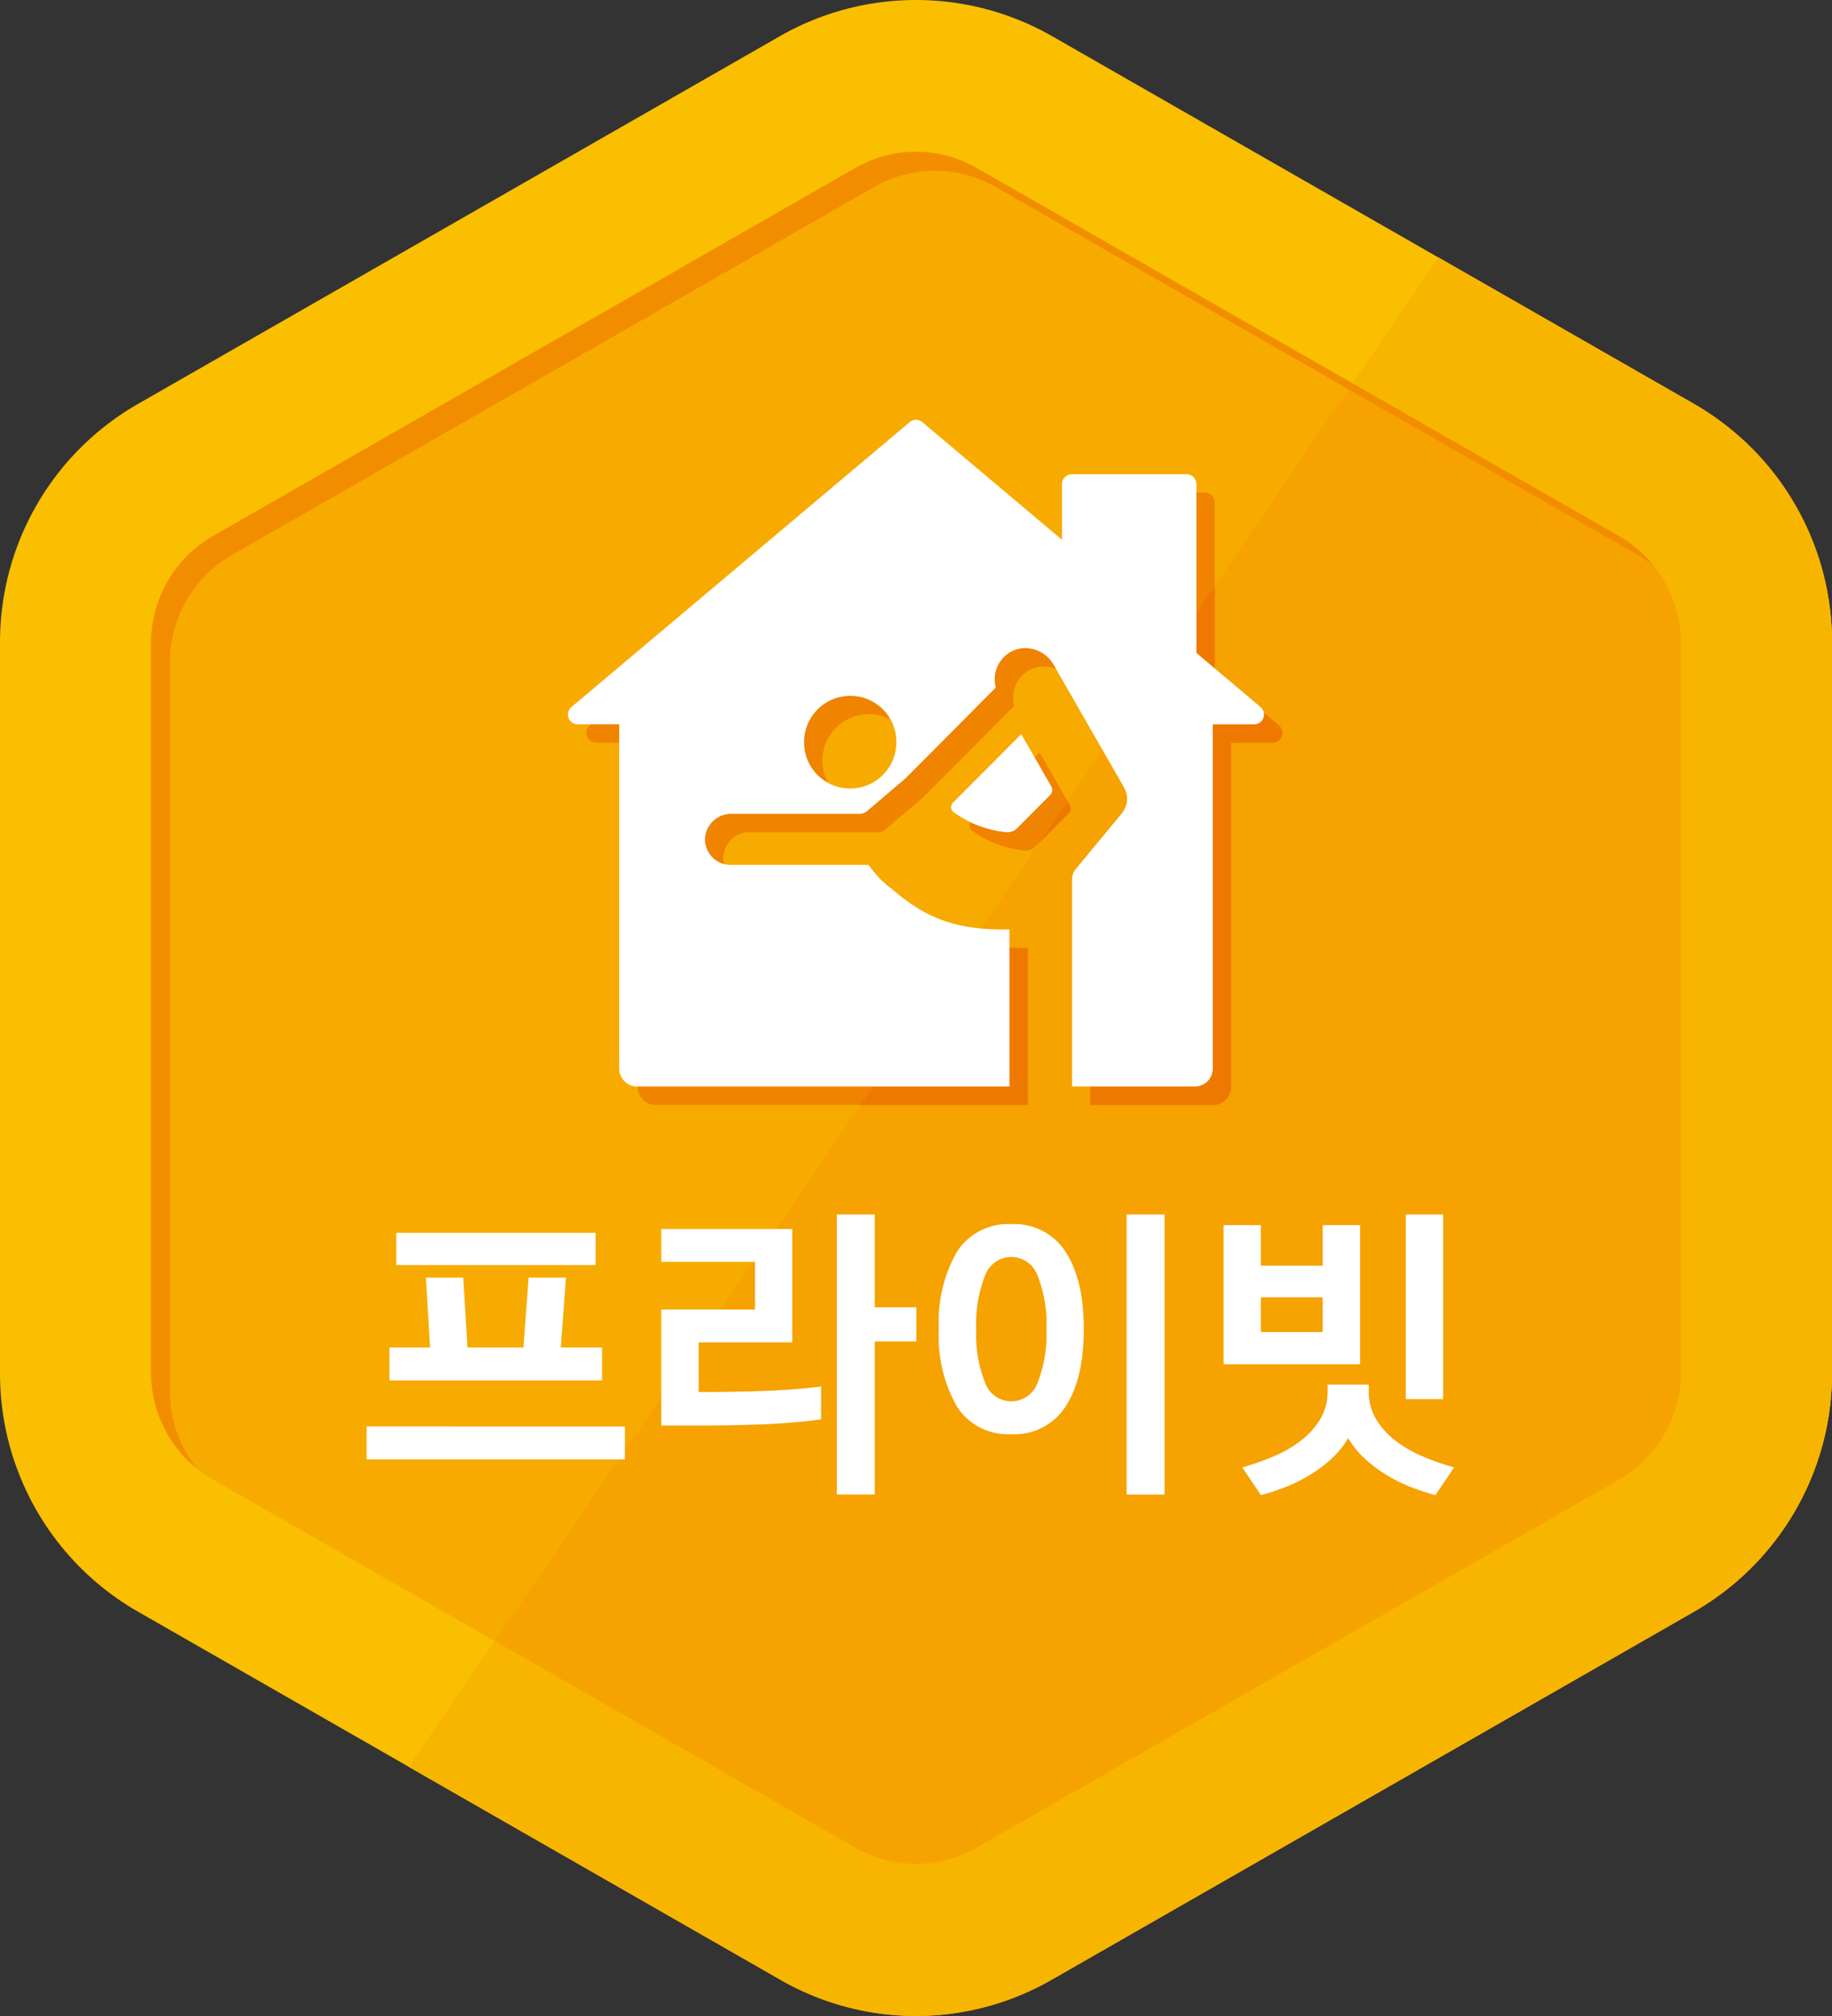 <svg xmlns="http://www.w3.org/2000/svg" width="180" height="198" viewBox="0 0 180 198">
  <rect x="0" y="0" width="180" height="198" fill="#333333" stroke="none"/>
  <g id="hmf_ico_badge_private" transform="translate(-852.738 -567.855)">
    <g id="frame">
      <path id="패스_970" data-name="패스 970" d="M852.738,630.912v71.847a26.945,26.945,0,0,0,13.554,23.383l63.054,36.112a26.948,26.948,0,0,0,26.784,0l63.054-36.112a26.945,26.945,0,0,0,13.554-23.383V630.912a26.946,26.946,0,0,0-13.555-23.383L956.13,571.418a26.947,26.947,0,0,0-26.784,0l-63.054,36.111A26.945,26.945,0,0,0,852.738,630.912Z" fill="#f9bf00"/>
      <path id="패스_971" data-name="패스 971" d="M942.738,750.909a11.977,11.977,0,0,1-5.939-1.582l-63.145-36.163a12.13,12.13,0,0,1-6.071-10.51V631.017a12.13,12.13,0,0,1,6.072-10.51L936.8,584.344a11.939,11.939,0,0,1,11.878,0l63.144,36.163a12.13,12.13,0,0,1,6.072,10.51v71.637a12.13,12.13,0,0,1-6.072,10.51l-63.144,36.163A11.977,11.977,0,0,1,942.738,750.909Z" fill="#f7ab00"/>
      <path id="패스_972" data-name="패스 972" d="M1019.156,607.514l-25.074-14.361-101.16,148.24,36.537,20.925a26.7,26.7,0,0,0,26.558,0l63.139-36.16a27.1,27.1,0,0,0,13.582-23.533V631.046A27.1,27.1,0,0,0,1019.156,607.514Z" fill="#f6a200"/>
      <path id="패스_973" data-name="패스 973" d="M1019.156,607.514l-25.074-14.361-8.436,12.363,26.175,14.991a12.13,12.13,0,0,1,6.072,10.51v71.637a12.13,12.13,0,0,1-6.072,10.51l-63.144,36.163a11.939,11.939,0,0,1-11.878,0l-35.441-20.3-8.436,12.363,36.537,20.925a26.7,26.7,0,0,0,26.558,0l63.139-36.16a27.1,27.1,0,0,0,13.582-23.533V631.046A27.1,27.1,0,0,0,1019.156,607.514Z" fill="#f8b500"/>
      <path id="패스_974" data-name="패스 974" d="M869.439,704.522V632.885a12.13,12.13,0,0,1,6.072-10.51l63.143-36.163a11.945,11.945,0,0,1,11.878,0l63.145,36.163a11.924,11.924,0,0,1,1.565,1.078,12,12,0,0,0-3.421-2.946l-63.144-36.163a11.939,11.939,0,0,0-11.878,0l-63.144,36.163a12.13,12.13,0,0,0-6.072,10.51v71.637a12.147,12.147,0,0,0,4.507,9.433A12.154,12.154,0,0,1,869.439,704.522Z" fill="#f38d00"/>
    </g>
    <g id="shadow2">
      <path id="패스_975" data-name="패스 975" d="M954.881,641.766l-6.712,6.734a.634.634,0,0,0-.179.5.569.569,0,0,0,.248.428,10.546,10.546,0,0,0,5.2,1.967c.032,0,.063,0,.095,0a1.327,1.327,0,0,0,.924-.378l3.281-3.293a.676.676,0,0,0,.1-.814Z" fill="#f08300"/>
      <path id="패스_976" data-name="패스 976" d="M978.391,639.1l-6.3-5.309V617.2a.965.965,0,0,0-.962-.965H959.846a.964.964,0,0,0-.962.965v5.471l-13.728-11.558a.955.955,0,0,0-1.236,0L910.685,639.1a.965.965,0,0,0,.618,1.7h4.076v33.8a1.773,1.773,0,0,0,1.768,1.774h36.572V660.943l-.159,0c-.184,0-.365.006-.542.006-6.16,0-8.753-2.193-11.5-4.516l-.4-.336-.043-.045a13.618,13.618,0,0,1-1.151-1.384l-.047-.064H926.308a2.491,2.491,0,0,1-1.891-.87,2.516,2.516,0,0,1-.579-2.008,2.582,2.582,0,0,1,2.594-2.134H939a1.126,1.126,0,0,0,.728-.268l3.819-3.253,8.83-8.881-.02-.085a3.129,3.129,0,0,1,.118-1.83,3.047,3.047,0,0,1,1.64-1.719,2.914,2.914,0,0,1,1.176-.246,3.248,3.248,0,0,1,2.784,1.664l6.9,12.02a2.255,2.255,0,0,1-.215,2.548l-4.532,5.485a1.565,1.565,0,0,0-.358.995v20.35H971.93A1.773,1.773,0,0,0,973.7,674.6V640.8h4.075a.965.965,0,0,0,.618-1.7Zm-40.329,8a4.657,4.657,0,0,1-.868-.081,4.525,4.525,0,0,1-3.57-3.585,4.706,4.706,0,0,1-.082-.871,4.538,4.538,0,0,1,4.548-4.561,4.694,4.694,0,0,1,.868.082,4.525,4.525,0,0,1,3.57,3.585,4.672,4.672,0,0,1,.081.866Z" fill="#f08300"/>
    </g>
    <g id="shadow1">
      <path id="패스_978" data-name="패스 978" d="M953.719,676.374V660.943l-.159,0c-.184,0-.365.006-.542.006a18.071,18.071,0,0,1-4.8-.593l-10.929,16.015Z" fill="#ef7900"/>
      <path id="패스_979" data-name="패스 979" d="M973.7,674.6V640.8h4.076a.965.965,0,0,0,.617-1.7l-6.3-5.309v-8.4l-10.6,15.537L964.969,647a2.255,2.255,0,0,1-.215,2.548l-4.532,5.485a1.565,1.565,0,0,0-.358.995v20.349H971.93A1.772,1.772,0,0,0,973.7,674.6Z" fill="#ef7900"/>
      <path id="패스_977" data-name="패스 977" d="M957.74,647.732a.676.676,0,0,0,.1-.814l-.207-.36-2.763,4.049Z" fill="#ef7900"/>
    </g>
    <g id="house">
      <path id="패스_980" data-name="패스 980" d="M953.081,639.959l-6.712,6.735a.631.631,0,0,0-.179.5.568.568,0,0,0,.248.428,10.539,10.539,0,0,0,5.2,1.968c.032,0,.063,0,.095,0a1.327,1.327,0,0,0,.924-.378l3.281-3.292a.676.676,0,0,0,.1-.814Z" fill="#fff"/>
      <path id="패스_981" data-name="패스 981" d="M976.591,637.293l-6.3-5.309V615.4a.965.965,0,0,0-.962-.965H958.046a.964.964,0,0,0-.962.965v5.471l-13.728-11.558a.955.955,0,0,0-1.236,0l-33.235,27.984a.965.965,0,0,0,.618,1.7h4.076v33.8a1.772,1.772,0,0,0,1.768,1.773h36.572V659.137l-.159,0c-.184,0-.365.005-.542.005-6.16,0-8.753-2.193-11.5-4.515l-.4-.336-.043-.045a13.724,13.724,0,0,1-1.151-1.384l-.047-.065H924.508a2.493,2.493,0,0,1-1.891-.869,2.518,2.518,0,0,1-.579-2.009,2.583,2.583,0,0,1,2.594-2.134H937.2a1.126,1.126,0,0,0,.728-.268l3.819-3.252,8.83-8.882-.02-.085a3.126,3.126,0,0,1,.118-1.829,3.052,3.052,0,0,1,1.64-1.72,2.913,2.913,0,0,1,1.176-.245,3.247,3.247,0,0,1,2.784,1.663l6.9,12.021a2.255,2.255,0,0,1-.215,2.548l-4.532,5.484a1.567,1.567,0,0,0-.358,1v20.349H970.13a1.772,1.772,0,0,0,1.768-1.773V639h4.075a.965.965,0,0,0,.618-1.7Zm-37.107,6.672a4.515,4.515,0,0,1-3.222,1.332,4.576,4.576,0,0,1-.868-.082,4.524,4.524,0,0,1-3.57-3.584,4.726,4.726,0,0,1-.082-.871,4.536,4.536,0,0,1,4.548-4.561,4.688,4.688,0,0,1,.868.081,4.525,4.525,0,0,1,3.57,3.586,4.664,4.664,0,0,1,.081.866A4.549,4.549,0,0,1,939.484,643.965Z" fill="#fff"/>
    </g>
    <path id="패스_1149" data-name="패스 1149" d="M24.205-11.834v3.227H3.322v-3.227H7.309L6.9-18.7h3.67l.411,6.866h5.505l.506-6.866h3.67l-.506,6.866Zm2.246,7.752V-.854H1.076V-4.082ZM23.572-19.934H3.987V-23.1H23.572Zm31.514,4.145v3.354H51V2.595H47.271V-24.9H51v9.113ZM34.267-4.177h-4.24V-15.567h9.207V-20.25H30.027v-3.227H42.9V-12.34H33.7v4.873h.7q2.626,0,5.505-.095t5.822-.443v3.227q-2.911.38-5.838.49T34.267-4.177ZM79.481-24.9v27.5H75.748V-24.9Zm-15.061.949a5.959,5.959,0,0,1,5.331,2.721q1.788,2.721,1.788,7.594T69.752-6.043A5.959,5.959,0,0,1,64.42-3.322a5.951,5.951,0,0,1-5.347-2.721A13.851,13.851,0,0,1,57.3-13.637a13.851,13.851,0,0,1,1.772-7.594A5.951,5.951,0,0,1,64.42-23.952Zm0,17.4a2.76,2.76,0,0,0,2.595-1.867,12.853,12.853,0,0,0,.854-5.221,12.853,12.853,0,0,0-.854-5.221,2.76,2.76,0,0,0-2.595-1.867,2.76,2.76,0,0,0-2.595,1.867,12.853,12.853,0,0,0-.854,5.221,12.853,12.853,0,0,0,.854,5.221A2.76,2.76,0,0,0,64.42-6.55ZM106.85-24.9v18.13h-3.67V-24.9ZM97.516-2.943A8.429,8.429,0,0,1,96-1.028,13.31,13.31,0,0,1,93.957.554a15.177,15.177,0,0,1-2.4,1.234,21.041,21.041,0,0,1-2.61.87L87.107-.063a27.463,27.463,0,0,0,2.958-1.028A12.214,12.214,0,0,0,92.77-2.61a7.791,7.791,0,0,0,1.962-2.12,5.241,5.241,0,0,0,.759-2.832v-.633h4.05v.633A5.241,5.241,0,0,0,100.3-4.73a7.79,7.79,0,0,0,1.962,2.12,12.339,12.339,0,0,0,2.689,1.519,25.5,25.5,0,0,0,2.974,1.028l-1.835,2.721a21.041,21.041,0,0,1-2.61-.87,15.176,15.176,0,0,1-2.4-1.234,13.309,13.309,0,0,1-2.041-1.582A8.429,8.429,0,0,1,97.516-2.943Zm-2.5-20.914h3.67v13.669H85.271V-23.857h3.67v3.987h6.075Zm-6.075,10.5h6.075V-16.77H88.942Z" transform="translate(887.684 712.037)" fill="#fff"/>
  </g>
</svg>
